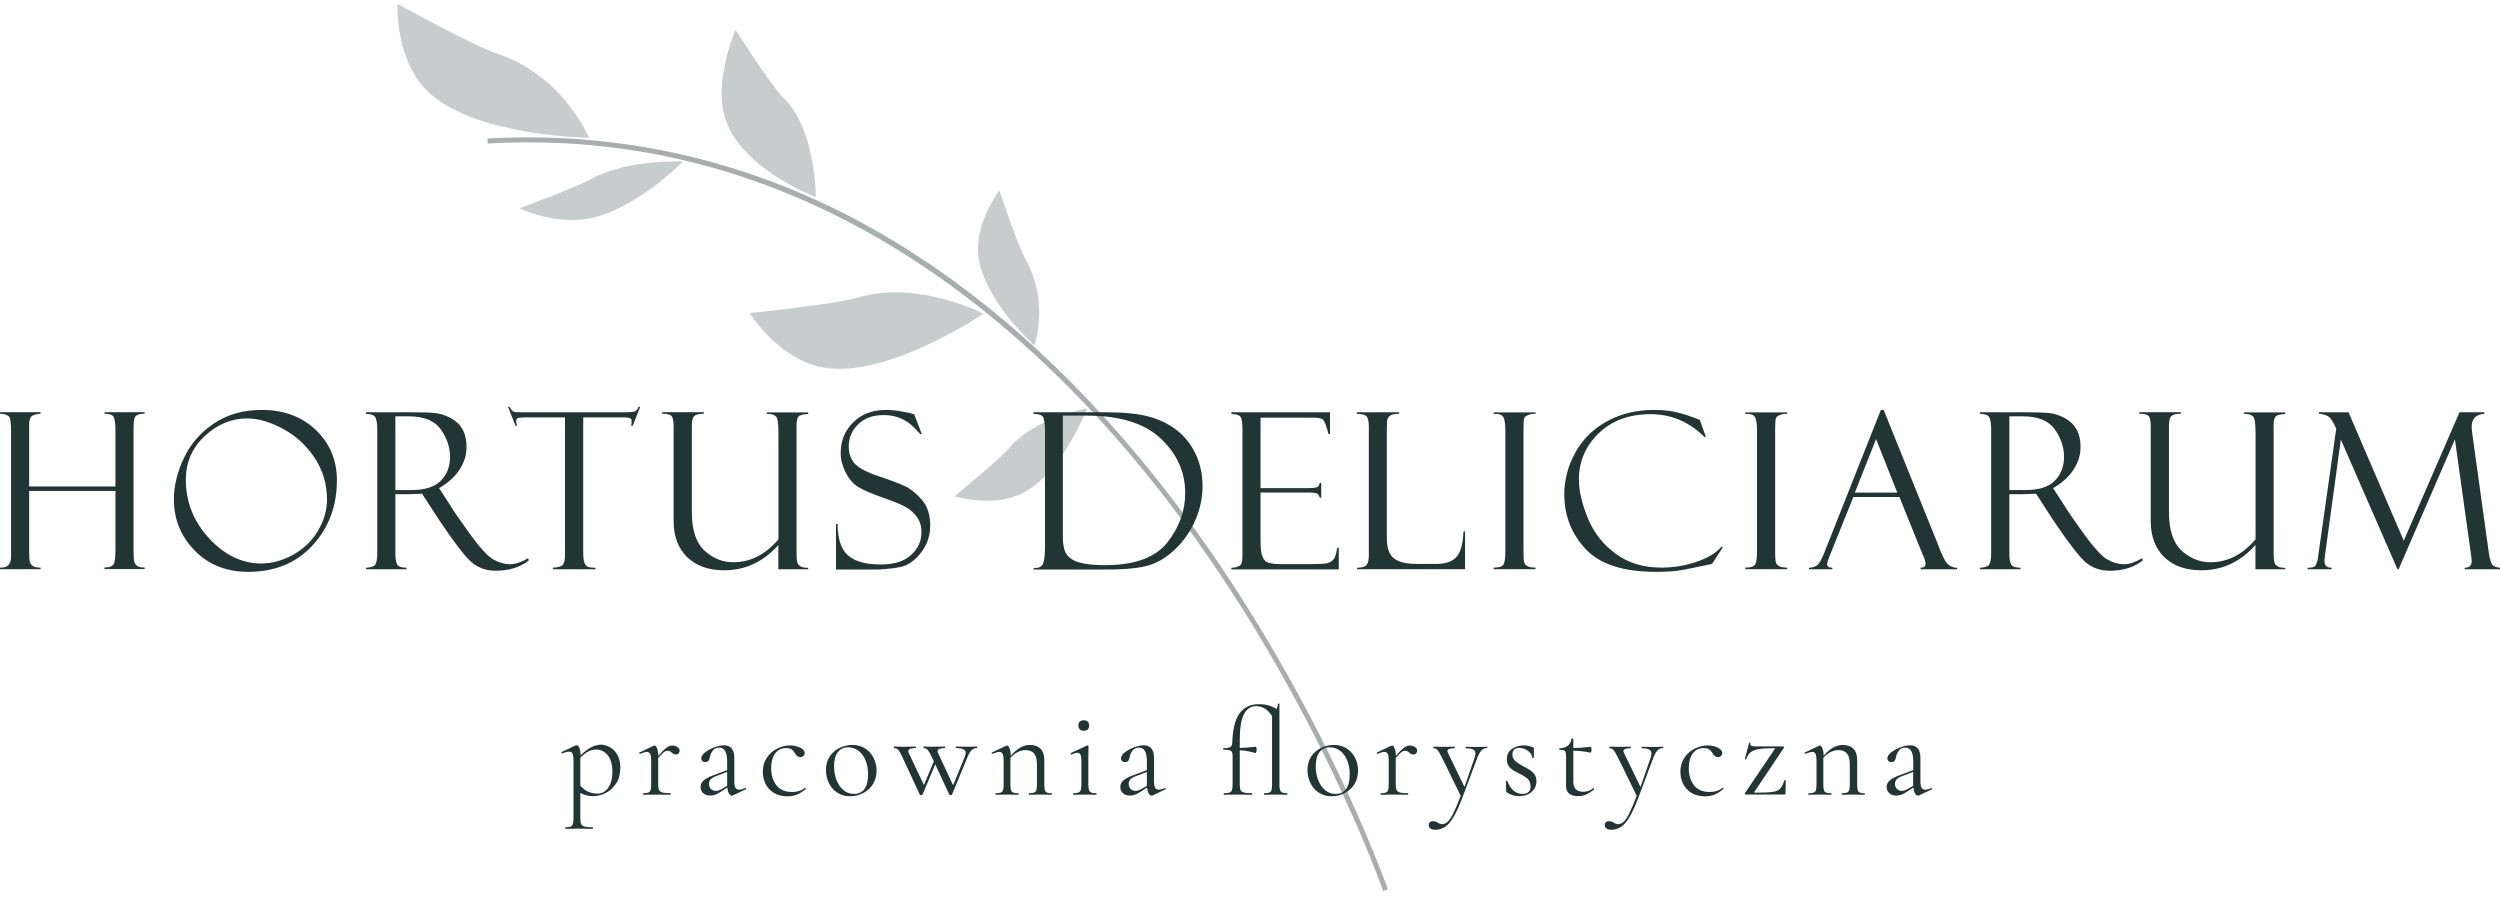 <svg width="248" height="89" viewBox="0 0 248 89" fill="none" xmlns="http://www.w3.org/2000/svg">
<g opacity="0.5">
<path opacity="0.5" d="M58.454 13.672C57.967 12.763 55.517 7.364 49.209 5.28C46.803 4.482 39.443 0.391 39.443 0.391C39.443 0.391 39.11 6.244 42.79 9.404C47.657 13.55 58.454 13.672 58.454 13.672Z" fill="#213634"/>
</g>
<g opacity="0.5">
<path opacity="0.5" d="M67.744 16.022C67.744 16.022 62.256 15.756 58.642 17.762C57.146 18.593 51.537 20.666 51.537 20.666C51.537 20.666 55.095 22.385 58.609 21.642C63.221 20.666 67.744 16.022 67.744 16.022Z" fill="#213634"/>
</g>
<g opacity="0.5">
<path opacity="0.5" d="M80.935 19.547C80.935 19.547 80.946 12.851 77.742 9.725C76.412 8.428 72.965 2.963 72.965 2.963C72.965 2.963 70.67 8.218 72.011 11.964C73.774 16.887 80.935 19.547 80.935 19.547Z" fill="#213634"/>
</g>
<g opacity="0.5">
<path opacity="0.5" d="M97.553 31.12C97.553 31.12 91.057 27.75 85.17 29.502C82.743 30.222 74.362 31.054 74.362 31.054C74.362 31.054 77.422 36.053 82.255 36.541C88.607 37.195 97.553 31.12 97.553 31.12Z" fill="#213634"/>
</g>
<g opacity="0.5">
<path opacity="0.5" d="M107.829 40.51C107.829 40.51 102.664 41.419 100.103 44.445C99.05 45.698 94.671 49.234 94.671 49.234C94.671 49.234 98.617 50.431 101.566 48.857C105.468 46.762 107.829 40.51 107.829 40.51Z" fill="#213634"/>
</g>
<g opacity="0.5">
<path opacity="0.5" d="M102.63 34.28C102.763 33.615 104.016 29.801 101.71 25.677C100.912 24.247 99.138 18.904 99.138 18.904C99.138 18.904 96.622 22.174 97.065 25.5C97.653 29.879 102.63 34.28 102.63 34.28Z" fill="#213634"/>
</g>
<path opacity="0.5" d="M137.206 88.388L137.162 88.255C137.095 88.067 130.278 68.645 116.033 49.955C102.874 32.694 80.47 12.463 48.522 14.226L48.377 14.237L48.355 13.749L48.488 13.738C62.7 12.962 76.224 16.399 88.707 23.937C98.684 29.968 108.007 38.625 116.421 49.656C130.71 68.401 137.561 87.901 137.627 88.089L137.672 88.222L137.206 88.388Z" fill="#505F5D"/>
<path d="M11.451 48.702H2.893V54.688C2.893 55.254 2.916 55.608 2.971 55.763C3.026 55.919 3.126 56.052 3.27 56.151C3.414 56.262 3.669 56.307 4.024 56.307V56.462H0V56.307C0.732 56.351 1.097 55.996 1.097 55.242V42.716C1.097 42.006 1.042 41.552 0.92 41.363C0.798 41.175 0.499 41.064 0 41.042V40.887H4.024V41.042C3.581 41.075 3.281 41.153 3.126 41.297C2.971 41.441 2.893 41.729 2.893 42.161V48.258H11.451V42.682C11.451 42.051 11.396 41.618 11.285 41.385C11.174 41.153 10.875 41.042 10.365 41.042V40.887H14.345V41.042C14.034 41.042 13.802 41.075 13.646 41.153C13.491 41.23 13.391 41.341 13.336 41.496C13.28 41.651 13.247 42.051 13.247 42.682V54.633C13.247 55.242 13.28 55.63 13.336 55.775C13.391 55.93 13.491 56.052 13.624 56.151C13.768 56.251 14.001 56.295 14.345 56.295V56.451H10.365V56.295C10.797 56.295 11.086 56.207 11.23 56.029C11.374 55.852 11.451 55.375 11.451 54.599V48.702V48.702Z" fill="#213634"/>
<path d="M25.973 40.665C28.157 40.665 29.942 41.33 31.338 42.661C32.724 43.991 33.422 45.654 33.422 47.638C33.422 50.199 32.613 52.349 31.006 54.101C29.398 55.852 27.27 56.728 24.61 56.728C22.448 56.728 20.685 56.019 19.311 54.611C17.936 53.203 17.249 51.507 17.249 49.534C17.249 48.203 17.581 46.829 18.246 45.432C18.912 44.024 19.909 42.882 21.239 41.995C22.57 41.109 24.144 40.665 25.973 40.665ZM25.907 55.897C26.982 55.897 28.035 55.608 29.077 55.032C30.119 54.456 30.939 53.669 31.538 52.66C32.137 51.651 32.436 50.62 32.436 49.556C32.436 48.048 32.037 46.673 31.228 45.443C30.418 44.212 29.376 43.248 28.09 42.55C26.804 41.851 25.618 41.508 24.521 41.508C22.98 41.508 21.572 42.084 20.319 43.248C19.067 44.412 18.435 45.853 18.435 47.583C18.435 49.789 19.2 51.729 20.741 53.403C22.27 55.054 24 55.897 25.907 55.897Z" fill="#213634"/>
<path d="M36.305 41.053V40.898H40.728C41.848 40.898 42.657 40.92 43.156 40.975C43.655 41.02 44.165 41.186 44.697 41.463C45.218 41.74 45.617 42.117 45.883 42.594C46.149 43.071 46.282 43.658 46.282 44.346C46.282 45.133 46.05 45.886 45.573 46.607C45.096 47.328 44.42 47.926 43.555 48.425L44.653 50.11C44.897 50.531 45.529 51.462 46.559 52.892C47.59 54.322 48.389 55.198 48.954 55.509C49.519 55.819 50.062 55.974 50.595 55.974C51.116 55.974 51.714 55.775 52.391 55.376L52.457 55.586C51.614 56.274 50.517 56.617 49.165 56.617C48.267 56.617 47.491 56.351 46.837 55.819C46.183 55.287 45.063 53.824 43.456 51.429C43.444 51.418 43.433 51.396 43.433 51.385L41.87 48.979L40.485 49.024H39.221V54.977C39.221 55.453 39.287 55.797 39.409 56.008C39.531 56.218 39.842 56.318 40.318 56.318V56.473H36.305V56.318C36.804 56.296 37.114 56.196 37.236 55.996C37.358 55.797 37.425 55.42 37.425 54.832V42.461C37.425 42.062 37.37 41.729 37.27 41.463C37.159 41.197 36.837 41.064 36.305 41.053ZM39.221 41.308V48.613H40.85C42.136 48.613 43.09 48.314 43.711 47.704C44.331 47.095 44.642 46.297 44.642 45.31C44.642 44.357 44.331 43.447 43.722 42.583C43.112 41.729 42.036 41.297 40.496 41.297H39.221V41.308Z" fill="#213634"/>
<path d="M63.509 40.355L62.767 42.239H62.611C62.645 42.128 62.656 41.973 62.656 41.785C62.656 41.618 62.6 41.519 62.478 41.474C62.356 41.43 62.179 41.408 61.924 41.408H57.856V54.733C57.856 55.287 57.9 55.653 57.989 55.863C58.077 56.063 58.199 56.196 58.343 56.24C58.499 56.296 58.742 56.318 59.075 56.318V56.473H54.851V56.318C55.383 56.285 55.716 56.185 55.849 56.008C55.982 55.841 56.049 55.486 56.049 54.954V41.408H52.158C51.758 41.408 51.504 41.43 51.382 41.474C51.26 41.519 51.204 41.63 51.204 41.818C51.204 41.907 51.237 42.051 51.293 42.239H51.138L50.395 40.355H50.55C50.672 40.61 50.805 40.765 50.927 40.82C51.049 40.876 51.315 40.898 51.725 40.898H62.068C62.478 40.898 62.767 40.876 62.944 40.82C63.121 40.765 63.254 40.61 63.343 40.355H63.509V40.355Z" fill="#213634"/>
<path d="M80.16 56.473H77.211V54.067C75.715 55.741 73.919 56.573 71.846 56.573C70.305 56.573 69.074 56.14 68.176 55.276C67.278 54.411 66.824 53.214 66.824 51.684V42.35C66.824 41.785 66.757 41.43 66.624 41.275C66.491 41.119 66.181 41.042 65.682 41.042V40.887H69.817V41.042C69.385 41.042 69.074 41.108 68.897 41.252C68.72 41.397 68.631 41.718 68.631 42.228V50.786C68.631 52.582 69.052 53.857 69.884 54.622C70.726 55.386 71.679 55.775 72.744 55.775C74.429 55.775 75.925 55.021 77.222 53.502V42.96C77.222 42.039 77.145 41.485 76.978 41.319C76.812 41.153 76.557 41.064 76.213 41.064H76.069V40.909H80.171V41.064C79.661 41.097 79.34 41.175 79.218 41.319C79.085 41.463 79.018 41.729 79.018 42.117V54.799C79.018 55.298 79.04 55.63 79.096 55.786C79.14 55.941 79.24 56.074 79.395 56.174C79.55 56.273 79.805 56.329 80.171 56.329V56.473H80.16Z" fill="#213634"/>
<path d="M90.691 41.097L91.433 43.049L91.3 43.071C91.3 43.06 91.101 42.86 90.713 42.45C90.325 42.04 89.87 41.729 89.371 41.508C88.861 41.286 88.296 41.175 87.664 41.175C86.6 41.175 85.757 41.474 85.126 42.095C84.494 42.716 84.194 43.437 84.194 44.301C84.194 44.878 84.338 45.365 84.638 45.798C84.926 46.23 85.547 46.618 86.467 46.995C88.063 47.538 89.161 47.937 89.748 48.214C90.336 48.492 90.901 48.946 91.456 49.589C91.999 50.232 92.276 51.063 92.276 52.083C92.276 52.505 92.231 52.915 92.132 53.292C92.032 53.68 91.877 54.045 91.655 54.4C91.433 54.755 91.178 55.076 90.868 55.376C90.558 55.675 90.247 55.886 89.937 56.041C89.626 56.196 89.116 56.307 88.44 56.385C87.764 56.462 87.309 56.495 87.088 56.495H82.931V51.972H83.086C83.097 53.469 83.452 54.522 84.139 55.11C84.826 55.708 85.902 55.996 87.365 55.996C88.695 55.996 89.693 55.686 90.38 55.054C91.067 54.422 91.411 53.669 91.411 52.793C91.411 52.261 91.289 51.795 91.056 51.418C90.812 51.041 90.48 50.709 90.048 50.42C89.615 50.132 88.806 49.789 87.609 49.378C86.423 48.957 85.58 48.591 85.092 48.281C84.605 47.971 84.206 47.494 83.884 46.862C83.562 46.23 83.396 45.587 83.396 44.933C83.396 43.725 83.806 42.716 84.638 41.896C85.469 41.075 86.556 40.665 87.897 40.665C88.418 40.665 88.983 40.721 89.593 40.843C90.203 40.965 90.535 41.042 90.613 41.075C90.635 41.097 90.657 41.097 90.691 41.097Z" fill="#213634"/>
<path d="M102.52 41.053V40.898H109.67C111.488 40.898 112.929 41.042 113.982 41.33C115.036 41.618 115.956 42.062 116.743 42.683C117.53 43.292 118.151 44.079 118.605 45.033C119.06 45.986 119.292 47.05 119.292 48.236C119.292 49.367 119.06 50.487 118.583 51.584C118.106 52.682 117.463 53.624 116.643 54.422C115.823 55.22 114.958 55.764 114.06 56.052C113.162 56.34 111.754 56.495 109.859 56.495H102.542V56.34H102.731C103.107 56.34 103.362 56.185 103.484 55.874C103.606 55.564 103.662 55.01 103.662 54.212V42.849C103.662 42.006 103.584 41.496 103.44 41.319C103.285 41.142 102.974 41.053 102.52 41.053ZM107.83 41.23H105.435V53.314C105.435 54.079 105.568 54.644 105.823 55.01C106.078 55.376 106.522 55.653 107.143 55.819C107.763 55.985 108.595 56.063 109.648 56.063C112.563 56.063 114.614 55.309 115.8 53.813C116.975 52.316 117.574 50.675 117.574 48.913C117.574 46.829 116.765 45.033 115.146 43.503C113.528 41.984 111.089 41.23 107.83 41.23Z" fill="#213634"/>
<path d="M122.153 41.075V40.898H131.941V43.048H131.786C131.575 42.25 131.398 41.785 131.254 41.641C131.11 41.496 130.755 41.43 130.19 41.43H125.046V48.425H129.813C130.289 48.425 130.589 48.381 130.711 48.292C130.833 48.203 130.899 48.07 130.91 47.904H131.065V49.378H130.91C130.877 49.179 130.788 49.035 130.666 48.968C130.533 48.902 130.289 48.857 129.946 48.857H125.046V53.669C125.046 54.389 125.112 54.921 125.245 55.243C125.379 55.564 125.589 55.764 125.888 55.841C126.188 55.919 126.62 55.963 127.219 55.963H129.968C130.844 55.963 131.398 55.93 131.642 55.874C131.886 55.819 132.096 55.697 132.263 55.52C132.429 55.342 132.562 54.954 132.651 54.345H132.806V56.484H122.153V56.329C122.507 56.307 122.784 56.24 122.973 56.118C123.161 56.008 123.25 55.697 123.25 55.22V42.627C123.25 42.062 123.206 41.652 123.106 41.419C123.006 41.197 122.685 41.075 122.153 41.075Z" fill="#213634"/>
<path d="M134.623 56.473V56.318C135.111 56.318 135.421 56.229 135.566 56.041C135.71 55.852 135.787 55.542 135.787 55.099V42.35C135.787 41.896 135.732 41.574 135.621 41.374C135.51 41.175 135.166 41.064 134.601 41.053V40.898H138.78V41.053C138.392 41.053 138.126 41.097 137.96 41.197C137.805 41.297 137.705 41.408 137.65 41.541C137.605 41.674 137.572 41.973 137.572 42.45V53.38C137.572 54.322 137.794 54.977 138.248 55.364C138.703 55.752 139.468 55.941 140.565 55.941H142.461C143.381 55.941 144.046 55.719 144.467 55.265C144.888 54.81 145.132 53.968 145.177 52.715H145.332V56.462H134.623V56.473Z" fill="#213634"/>
<path d="M152.327 40.898V41.053C152.128 41.031 151.895 41.064 151.64 41.153C151.385 41.242 151.241 41.364 151.196 41.519C151.152 41.685 151.13 42.062 151.13 42.672V54.622C151.13 55.265 151.152 55.664 151.208 55.808C151.263 55.952 151.363 56.074 151.518 56.163C151.673 56.251 151.939 56.307 152.327 56.307V56.462H148.17V56.307C148.691 56.307 149.013 56.207 149.146 56.008C149.268 55.808 149.334 55.353 149.334 54.633V42.816C149.334 42.073 149.268 41.596 149.123 41.364C148.979 41.131 148.669 41.031 148.17 41.064V40.909H152.327V40.898Z" fill="#213634"/>
<path d="M168.634 41.685L169.222 43.337H169.067C167.559 41.84 165.785 41.086 163.735 41.086C161.617 41.086 159.899 41.718 158.591 42.982C157.283 44.246 156.629 45.776 156.629 47.56C156.629 48.669 156.917 49.944 157.504 51.374C158.081 52.815 159.001 53.99 160.265 54.921C161.517 55.852 163.036 56.307 164.821 56.307C165.996 56.307 167.138 56.118 168.269 55.742C169.388 55.365 170.231 54.855 170.785 54.223L170.918 54.267L169.832 55.941C168.069 56.318 166.927 56.551 166.395 56.617C165.863 56.684 165.165 56.728 164.289 56.728C161.03 56.728 158.691 55.974 157.283 54.456C155.875 52.937 155.177 51.13 155.177 49.024C155.177 47.605 155.542 46.23 156.263 44.911C156.983 43.592 158.025 42.561 159.389 41.807C160.753 41.053 162.305 40.665 164.056 40.665C164.932 40.665 165.686 40.743 166.329 40.898C166.972 41.053 167.493 41.219 167.925 41.386L168.623 41.652C168.612 41.663 168.623 41.674 168.634 41.685Z" fill="#213634"/>
<path d="M177.291 40.898V41.053C177.092 41.031 176.859 41.064 176.604 41.153C176.349 41.242 176.205 41.364 176.161 41.519C176.116 41.685 176.094 42.062 176.094 42.672V54.622C176.094 55.265 176.116 55.664 176.172 55.808C176.227 55.952 176.327 56.074 176.482 56.163C176.637 56.251 176.903 56.307 177.291 56.307V56.462H173.134V56.307C173.655 56.307 173.977 56.207 174.11 56.008C174.232 55.808 174.298 55.353 174.298 54.633V42.816C174.298 42.073 174.232 41.596 174.088 41.364C173.944 41.131 173.633 41.031 173.134 41.064V40.909H177.291V40.898Z" fill="#213634"/>
<path d="M188.422 49.301H183.854L181.493 55.176C181.327 55.597 181.249 55.864 181.249 55.963C181.249 56.196 181.427 56.318 181.77 56.318V56.473H179.453V56.318C179.764 56.318 180.019 56.24 180.24 56.085C180.462 55.93 180.684 55.542 180.939 54.91L186.581 40.665H186.859L192.412 54.422C192.412 54.489 192.557 54.833 192.845 55.42C193.133 56.019 193.565 56.318 194.153 56.318V56.473H190.517V56.318C190.849 56.318 191.016 56.185 191.016 55.93C191.016 55.753 190.938 55.475 190.772 55.087C190.739 55.054 190.716 55.01 190.694 54.955C190.683 54.888 190.672 54.844 190.661 54.844L188.422 49.301ZM183.998 48.868H188.211L186.105 43.559L183.998 48.868Z" fill="#213634"/>
<path d="M196.414 41.053V40.898H200.837C201.957 40.898 202.766 40.92 203.265 40.975C203.764 41.02 204.274 41.186 204.806 41.463C205.327 41.74 205.726 42.117 205.992 42.594C206.258 43.071 206.391 43.658 206.391 44.346C206.391 45.133 206.159 45.886 205.682 46.607C205.205 47.328 204.529 47.926 203.664 48.425L204.762 50.11C205.006 50.531 205.637 51.462 206.668 52.892C207.699 54.322 208.498 55.198 209.063 55.509C209.628 55.819 210.171 55.974 210.704 55.974C211.225 55.974 211.823 55.775 212.499 55.376L212.566 55.586C211.723 56.274 210.626 56.617 209.274 56.617C208.376 56.617 207.6 56.351 206.946 55.819C206.292 55.287 205.172 53.824 203.564 51.429C203.553 51.418 203.542 51.396 203.542 51.385L201.979 48.979L200.594 49.024H199.33V54.977C199.33 55.453 199.396 55.797 199.518 56.008C199.64 56.218 199.951 56.318 200.427 56.318V56.473H196.403V56.318C196.902 56.296 197.212 56.196 197.334 55.996C197.456 55.797 197.523 55.42 197.523 54.832V42.461C197.523 42.062 197.467 41.729 197.368 41.463C197.268 41.197 196.946 41.064 196.414 41.053ZM199.33 41.308V48.613H200.959C202.245 48.613 203.199 48.314 203.819 47.704C204.44 47.095 204.751 46.297 204.751 45.31C204.751 44.357 204.44 43.447 203.831 42.583C203.221 41.729 202.146 41.297 200.605 41.297H199.33V41.308Z" fill="#213634"/>
<path d="M226.689 56.473H223.74V54.067C222.244 55.741 220.448 56.573 218.375 56.573C216.834 56.573 215.603 56.14 214.705 55.276C213.808 54.411 213.353 53.214 213.353 51.684V42.35C213.353 41.785 213.286 41.43 213.153 41.275C213.02 41.119 212.71 41.042 212.211 41.042V40.887H216.346V41.042C215.914 41.042 215.603 41.108 215.426 41.252C215.249 41.397 215.16 41.718 215.16 42.228V50.786C215.16 52.582 215.581 53.857 216.413 54.622C217.255 55.386 218.208 55.775 219.273 55.775C220.958 55.775 222.454 55.021 223.751 53.502V42.96C223.751 42.039 223.674 41.485 223.507 41.319C223.341 41.153 223.086 41.064 222.742 41.064H222.598V40.909H226.7V41.064C226.19 41.097 225.869 41.175 225.747 41.319C225.614 41.463 225.547 41.729 225.547 42.117V54.799C225.547 55.298 225.569 55.63 225.625 55.786C225.669 55.941 225.769 56.074 225.924 56.174C226.079 56.273 226.334 56.329 226.7 56.329V56.473H226.689Z" fill="#213634"/>
<path d="M243.983 40.898H246.444V41.053C245.612 41.097 245.191 41.53 245.191 42.35C245.191 42.527 245.213 42.771 245.258 43.082L246.898 54.888C246.998 55.475 247.109 55.852 247.231 56.019C247.353 56.185 247.608 56.285 247.996 56.318V56.473H244.493V56.318C244.958 56.329 245.191 56.107 245.191 55.642C245.191 55.542 245.169 55.331 245.124 55.021L243.528 43.581L237.941 56.473H237.83L232.21 43.603L230.636 55.11C230.602 55.287 230.591 55.486 230.591 55.708C230.591 56.118 230.824 56.318 231.301 56.318V56.473H228.917V56.318C229.272 56.318 229.505 56.274 229.616 56.185C229.716 56.096 229.793 55.952 229.849 55.764C229.904 55.575 229.948 55.353 229.971 55.11L231.755 42.527C231.467 41.829 231.179 41.408 230.88 41.264C230.591 41.12 230.314 41.053 230.037 41.053V40.898H232.975L238.451 53.635L243.983 40.898Z" fill="#213634"/>
<path d="M60.583 74.165C60.871 74.343 61.104 74.609 61.281 74.952C61.459 75.296 61.536 75.706 61.536 76.161C61.536 76.781 61.392 77.303 61.115 77.724C60.838 78.145 60.494 78.466 60.084 78.666C59.674 78.866 59.275 78.977 58.876 78.977C58.621 78.977 58.388 78.954 58.188 78.899C57.989 78.855 57.778 78.766 57.568 78.655V81.216C57.568 81.46 57.601 81.648 57.656 81.759C57.712 81.87 57.834 81.959 58.011 82.003C58.188 82.047 58.443 82.069 58.798 82.069C58.809 82.069 58.82 82.091 58.82 82.147C58.82 82.191 58.809 82.225 58.798 82.225C58.521 82.225 58.299 82.225 58.133 82.213L57.235 82.202L56.559 82.213C56.448 82.225 56.293 82.225 56.104 82.225C56.082 82.225 56.071 82.202 56.071 82.147C56.071 82.103 56.082 82.069 56.104 82.069C56.326 82.069 56.492 82.047 56.603 82.003C56.714 81.959 56.78 81.881 56.825 81.759C56.869 81.637 56.891 81.46 56.891 81.216V75.396C56.891 75.097 56.858 74.886 56.791 74.753C56.725 74.62 56.614 74.564 56.448 74.564C56.27 74.564 56.049 74.62 55.794 74.742L55.772 74.753C55.738 74.753 55.716 74.731 55.705 74.686C55.694 74.642 55.694 74.62 55.727 74.598L57.102 73.944C57.113 73.933 57.146 73.933 57.191 73.933C57.301 73.933 57.401 74.021 57.479 74.188C57.556 74.354 57.59 74.609 57.601 74.93C58.299 74.221 58.998 73.866 59.685 73.866C59.984 73.899 60.295 73.988 60.583 74.165ZM60.328 78.156C60.605 77.768 60.749 77.236 60.749 76.549C60.749 75.85 60.594 75.318 60.294 74.93C59.984 74.542 59.596 74.354 59.131 74.354C58.842 74.354 58.576 74.42 58.321 74.564C58.077 74.709 57.822 74.908 57.568 75.163V77.945C57.8 78.201 58.044 78.4 58.31 78.522C58.576 78.644 58.887 78.722 59.252 78.722C59.685 78.733 60.051 78.544 60.328 78.156Z" fill="#213634"/>
<path d="M67.179 74.099C67.345 74.199 67.422 74.321 67.422 74.454C67.422 74.565 67.389 74.653 67.323 74.731C67.256 74.809 67.145 74.842 67.023 74.842C66.946 74.842 66.879 74.831 66.835 74.797C66.78 74.764 66.713 74.731 66.647 74.665C66.569 74.598 66.502 74.554 66.436 74.52C66.369 74.487 66.292 74.476 66.203 74.476C66.092 74.476 65.981 74.52 65.859 74.609C65.737 74.698 65.549 74.897 65.294 75.186V77.835C65.294 78.079 65.327 78.267 65.383 78.378C65.449 78.489 65.56 78.578 65.726 78.622C65.893 78.666 66.148 78.689 66.491 78.689C66.525 78.689 66.536 78.711 66.536 78.766C66.536 78.811 66.513 78.844 66.491 78.844C66.225 78.844 66.015 78.844 65.859 78.833L64.939 78.822L64.263 78.833C64.152 78.844 64.008 78.844 63.82 78.844C63.798 78.844 63.786 78.822 63.786 78.766C63.786 78.722 63.798 78.689 63.82 78.689C64.041 78.689 64.208 78.666 64.319 78.622C64.429 78.578 64.496 78.5 64.54 78.378C64.573 78.267 64.596 78.079 64.596 77.835V75.385C64.596 75.108 64.562 74.908 64.496 74.775C64.429 74.653 64.319 74.587 64.163 74.587C64.03 74.587 63.809 74.653 63.498 74.775H63.476C63.443 74.775 63.421 74.753 63.41 74.72C63.398 74.687 63.41 74.653 63.443 74.642L64.873 73.966L64.95 73.955C65.028 73.955 65.106 74.055 65.183 74.243C65.261 74.432 65.305 74.676 65.305 74.975V74.986C65.638 74.587 65.915 74.321 66.114 74.177C66.314 74.033 66.502 73.955 66.68 73.955C66.857 73.955 67.023 73.999 67.179 74.099Z" fill="#213634"/>
<path d="M73.941 78.168C73.975 78.168 73.997 78.19 74.008 78.223C74.019 78.256 74.008 78.289 73.975 78.3L72.7 78.91C72.666 78.921 72.633 78.932 72.6 78.932C72.489 78.932 72.4 78.855 72.312 78.711C72.223 78.567 72.179 78.367 72.145 78.123L71.502 78.544C71.292 78.677 71.115 78.777 70.959 78.833C70.804 78.888 70.638 78.921 70.46 78.921C70.15 78.921 69.917 78.844 69.751 78.677C69.585 78.522 69.496 78.312 69.496 78.068C69.496 77.824 69.596 77.602 69.795 77.425C69.995 77.247 70.316 77.07 70.771 76.904L72.134 76.394V75.551C72.134 74.631 71.879 74.166 71.358 74.166C71.081 74.166 70.871 74.254 70.715 74.443C70.571 74.631 70.472 74.842 70.427 75.086C70.405 75.23 70.361 75.352 70.294 75.451C70.228 75.551 70.117 75.596 69.962 75.596C69.829 75.596 69.729 75.562 69.662 75.485C69.596 75.407 69.562 75.319 69.562 75.23C69.562 75.03 69.695 74.831 69.951 74.631C70.206 74.432 70.516 74.265 70.871 74.132C71.225 73.999 71.547 73.933 71.824 73.933C72.156 73.933 72.423 74.044 72.589 74.254C72.755 74.465 72.844 74.775 72.844 75.186V77.502C72.844 77.791 72.877 78.001 72.955 78.134C73.032 78.267 73.154 78.334 73.32 78.334C73.476 78.334 73.675 78.278 73.93 78.179H73.941V78.168ZM72.134 77.957V77.89V76.571L70.981 77.015C70.749 77.103 70.582 77.214 70.483 77.325C70.383 77.447 70.327 77.591 70.327 77.757C70.327 77.957 70.394 78.123 70.516 78.256C70.649 78.389 70.815 78.456 71.015 78.456C71.181 78.456 71.38 78.389 71.613 78.256L72.134 77.957Z" fill="#213634"/>
<path d="M76.734 78.633C76.368 78.4 76.102 78.09 75.925 77.724C75.748 77.358 75.67 76.959 75.67 76.549C75.67 76.017 75.803 75.562 76.069 75.163C76.335 74.764 76.679 74.465 77.089 74.265C77.51 74.055 77.931 73.944 78.375 73.944C78.741 73.944 79.073 74.021 79.373 74.165C79.672 74.309 79.827 74.487 79.827 74.709C79.827 74.819 79.783 74.908 79.705 74.986C79.627 75.063 79.517 75.108 79.395 75.108C79.173 75.108 78.984 74.975 78.852 74.697C78.741 74.531 78.63 74.409 78.508 74.332C78.386 74.254 78.209 74.21 77.976 74.21C77.51 74.21 77.155 74.387 76.889 74.753C76.634 75.108 76.501 75.595 76.501 76.194C76.501 76.892 76.679 77.458 77.022 77.901C77.366 78.345 77.887 78.566 78.585 78.566C79.084 78.566 79.505 78.433 79.849 78.156H79.86C79.882 78.156 79.905 78.167 79.927 78.189C79.949 78.212 79.949 78.234 79.938 78.256C79.65 78.511 79.361 78.699 79.062 78.821C78.774 78.943 78.452 78.999 78.098 78.999C77.555 78.987 77.1 78.866 76.734 78.633Z" fill="#213634"/>
<path d="M83.076 78.644C82.71 78.411 82.421 78.09 82.233 77.69C82.034 77.291 81.934 76.859 81.934 76.382C81.934 75.85 82.067 75.396 82.322 75.019C82.577 74.642 82.92 74.365 83.319 74.176C83.73 73.988 84.14 73.899 84.561 73.899C85.049 73.899 85.47 74.021 85.836 74.254C86.202 74.498 86.479 74.808 86.667 75.196C86.856 75.584 86.956 76.005 86.956 76.438C86.956 76.948 86.834 77.402 86.601 77.779C86.357 78.167 86.046 78.455 85.636 78.666C85.237 78.877 84.805 78.987 84.328 78.987C83.863 78.999 83.441 78.877 83.076 78.644ZM85.747 78.278C85.991 77.957 86.113 77.458 86.113 76.793C86.113 76.283 86.024 75.817 85.858 75.418C85.692 75.008 85.459 74.697 85.16 74.476C84.86 74.254 84.528 74.132 84.14 74.132C83.696 74.132 83.353 74.287 83.109 74.62C82.865 74.941 82.743 75.407 82.743 76.005C82.743 76.504 82.821 76.97 82.987 77.391C83.153 77.812 83.386 78.145 83.685 78.389C83.985 78.633 84.317 78.755 84.683 78.755C85.148 78.766 85.503 78.6 85.747 78.278Z" fill="#213634"/>
<path d="M96.933 74.132C96.933 74.177 96.922 74.21 96.899 74.21C96.7 74.21 96.534 74.276 96.389 74.409C96.245 74.542 96.101 74.775 95.968 75.119L94.438 78.832C94.427 78.866 94.383 78.877 94.305 78.877C94.228 78.877 94.172 78.855 94.172 78.832L92.776 75.828L91.512 78.832C91.501 78.866 91.456 78.877 91.379 78.877C91.301 78.877 91.246 78.855 91.246 78.832L89.516 75.097C89.35 74.742 89.217 74.509 89.106 74.387C88.995 74.276 88.851 74.21 88.696 74.21C88.674 74.21 88.663 74.188 88.663 74.132C88.663 74.088 88.674 74.055 88.696 74.055C88.862 74.055 88.984 74.055 89.084 74.066L89.55 74.077L90.292 74.066C90.414 74.055 90.592 74.055 90.825 74.055C90.847 74.055 90.858 74.077 90.858 74.132C90.858 74.177 90.847 74.21 90.825 74.21C90.592 74.21 90.414 74.232 90.292 74.276C90.171 74.321 90.104 74.398 90.104 74.509C90.104 74.565 90.126 74.631 90.148 74.698L91.656 77.879L92.632 75.529L92.432 75.097C92.266 74.742 92.133 74.509 92.022 74.387C91.911 74.276 91.778 74.21 91.623 74.21C91.612 74.21 91.6 74.188 91.6 74.132C91.6 74.088 91.612 74.055 91.623 74.055C91.789 74.055 91.911 74.055 91.989 74.066L92.443 74.077L93.252 74.066C93.363 74.055 93.529 74.055 93.718 74.055C93.74 74.055 93.751 74.077 93.751 74.132C93.751 74.177 93.74 74.21 93.718 74.21C93.252 74.21 93.008 74.31 93.008 74.509C93.008 74.565 93.019 74.631 93.053 74.698L94.549 77.901L95.713 75.052C95.769 74.93 95.802 74.808 95.802 74.698C95.802 74.531 95.724 74.409 95.569 74.332C95.414 74.254 95.159 74.21 94.826 74.21C94.804 74.21 94.804 74.188 94.804 74.132C94.804 74.088 94.815 74.055 94.826 74.055C95.048 74.055 95.214 74.055 95.336 74.066L96.079 74.077L96.522 74.066C96.6 74.055 96.733 74.055 96.91 74.055C96.91 74.055 96.933 74.077 96.933 74.132Z" fill="#213634"/>
<path d="M104.349 78.766C104.349 78.81 104.338 78.843 104.316 78.843C104.127 78.843 103.983 78.843 103.872 78.832L103.207 78.821L102.531 78.832C102.42 78.843 102.276 78.843 102.087 78.843C102.065 78.843 102.054 78.821 102.054 78.766C102.054 78.721 102.065 78.688 102.087 78.688C102.309 78.688 102.475 78.666 102.586 78.622C102.697 78.577 102.764 78.5 102.808 78.378C102.841 78.267 102.863 78.078 102.863 77.835V75.828C102.863 75.34 102.775 74.986 102.586 74.753C102.398 74.52 102.11 74.409 101.722 74.409C101.467 74.409 101.212 74.476 100.946 74.609C100.691 74.742 100.447 74.93 100.236 75.174V77.835C100.236 78.078 100.258 78.267 100.291 78.378C100.325 78.489 100.402 78.577 100.513 78.622C100.624 78.666 100.79 78.688 101.012 78.688C101.034 78.688 101.045 78.71 101.045 78.766C101.045 78.81 101.034 78.843 101.012 78.843C100.824 78.843 100.668 78.843 100.569 78.832L99.903 78.821L99.227 78.832C99.116 78.843 98.972 78.843 98.784 78.843C98.762 78.843 98.751 78.821 98.751 78.766C98.751 78.721 98.762 78.688 98.784 78.688C99.005 78.688 99.172 78.666 99.283 78.622C99.394 78.577 99.46 78.5 99.504 78.378C99.538 78.267 99.56 78.078 99.56 77.835V75.385C99.56 75.108 99.527 74.908 99.46 74.775C99.394 74.653 99.283 74.587 99.127 74.587C98.995 74.587 98.773 74.653 98.462 74.775H98.44C98.407 74.775 98.385 74.753 98.374 74.719C98.363 74.686 98.374 74.653 98.407 74.642L99.837 73.966L99.915 73.955C99.992 73.955 100.07 74.054 100.147 74.243C100.225 74.431 100.269 74.675 100.269 74.975C100.58 74.609 100.89 74.343 101.2 74.165C101.511 73.988 101.832 73.899 102.165 73.899C102.631 73.899 102.985 74.032 103.229 74.287C103.473 74.542 103.595 74.919 103.595 75.418V77.846C103.595 78.09 103.617 78.278 103.65 78.389C103.684 78.5 103.761 78.588 103.872 78.633C103.983 78.677 104.149 78.699 104.371 78.699C104.338 78.688 104.349 78.71 104.349 78.766Z" fill="#213634"/>
<path d="M106.455 78.766C106.455 78.722 106.466 78.688 106.477 78.688C106.699 78.688 106.865 78.666 106.976 78.622C107.087 78.578 107.165 78.489 107.209 78.378C107.253 78.256 107.276 78.079 107.276 77.835V75.518C107.276 75.219 107.242 75.008 107.187 74.875C107.132 74.742 107.021 74.675 106.865 74.675C106.721 74.675 106.533 74.731 106.311 74.853H106.3C106.267 74.853 106.245 74.831 106.223 74.786C106.2 74.742 106.211 74.72 106.234 74.698L107.841 73.955L107.885 73.944C107.908 73.944 107.919 73.955 107.952 73.977C107.974 73.999 107.985 74.021 107.985 74.043C107.985 74.099 107.985 74.265 107.974 74.542C107.963 74.82 107.963 75.141 107.963 75.507V77.835C107.963 78.079 107.985 78.267 108.029 78.378C108.074 78.489 108.14 78.578 108.251 78.622C108.362 78.666 108.528 78.688 108.75 78.688C108.772 78.688 108.783 78.71 108.783 78.766C108.783 78.81 108.772 78.844 108.75 78.844C108.562 78.844 108.406 78.844 108.296 78.832L107.63 78.821L106.965 78.832C106.854 78.844 106.688 78.844 106.5 78.844C106.466 78.832 106.455 78.81 106.455 78.766ZM107.12 72.359C107.021 72.27 106.976 72.137 106.976 71.971C106.976 71.804 107.021 71.682 107.12 71.582C107.209 71.494 107.353 71.45 107.52 71.45C107.686 71.45 107.808 71.494 107.908 71.582C108.007 71.671 108.041 71.804 108.041 71.971C108.041 72.137 107.996 72.259 107.908 72.359C107.819 72.458 107.686 72.492 107.52 72.492C107.342 72.503 107.209 72.447 107.12 72.359Z" fill="#213634"/>
<path d="M115.578 78.168C115.612 78.168 115.634 78.19 115.645 78.223C115.656 78.256 115.645 78.289 115.612 78.3L114.337 78.91C114.303 78.921 114.27 78.932 114.237 78.932C114.126 78.932 114.037 78.855 113.949 78.711C113.86 78.567 113.816 78.367 113.782 78.123L113.139 78.544C112.929 78.677 112.751 78.777 112.596 78.833C112.441 78.888 112.275 78.921 112.097 78.921C111.787 78.921 111.554 78.844 111.388 78.677C111.222 78.522 111.133 78.312 111.133 78.068C111.133 77.824 111.233 77.602 111.432 77.425C111.632 77.247 111.953 77.07 112.408 76.904L113.771 76.394V75.551C113.771 74.631 113.516 74.166 112.995 74.166C112.718 74.166 112.508 74.254 112.352 74.443C112.208 74.631 112.108 74.842 112.064 75.086C112.042 75.23 111.998 75.352 111.931 75.451C111.865 75.551 111.754 75.596 111.599 75.596C111.466 75.596 111.366 75.562 111.299 75.485C111.233 75.407 111.199 75.319 111.199 75.23C111.199 75.03 111.332 74.831 111.587 74.631C111.842 74.432 112.153 74.265 112.508 74.132C112.862 73.999 113.184 73.933 113.461 73.933C113.793 73.933 114.06 74.044 114.226 74.254C114.392 74.465 114.481 74.775 114.481 75.186V77.502C114.481 77.791 114.514 78.001 114.592 78.134C114.669 78.267 114.791 78.334 114.957 78.334C115.113 78.334 115.312 78.278 115.567 78.179H115.578V78.168ZM113.771 77.957V77.89V76.571L112.618 77.015C112.386 77.103 112.219 77.214 112.12 77.325C112.02 77.447 111.964 77.591 111.964 77.757C111.964 77.957 112.031 78.123 112.153 78.256C112.286 78.389 112.452 78.456 112.652 78.456C112.818 78.456 113.017 78.389 113.25 78.256L113.771 77.957Z" fill="#213634"/>
<path d="M127.706 78.766C127.706 78.81 127.695 78.844 127.673 78.844C127.485 78.844 127.329 78.844 127.218 78.832L126.542 78.822L125.866 78.832C125.755 78.844 125.6 78.844 125.412 78.844C125.389 78.844 125.378 78.822 125.378 78.766C125.378 78.722 125.389 78.688 125.412 78.688C125.633 78.688 125.8 78.666 125.91 78.622C126.021 78.578 126.088 78.5 126.132 78.378C126.165 78.267 126.188 78.079 126.188 77.835V74.437V71.039C125.966 70.696 125.722 70.441 125.467 70.286C125.212 70.13 124.924 70.053 124.602 70.053C124.081 70.053 123.682 70.319 123.405 70.84C123.128 71.361 122.984 72.225 122.984 73.412V74.199C123.35 74.188 123.871 74.154 124.569 74.077C124.591 74.077 124.613 74.11 124.636 74.177C124.658 74.243 124.658 74.31 124.658 74.387C124.658 74.465 124.647 74.531 124.613 74.609C124.58 74.686 124.558 74.709 124.536 74.698C124.004 74.542 123.483 74.454 122.984 74.421V77.835C122.984 78.09 123.017 78.278 123.072 78.389C123.128 78.5 123.239 78.578 123.405 78.622C123.571 78.666 123.837 78.688 124.192 78.688C124.214 78.688 124.225 78.711 124.225 78.766C124.225 78.81 124.214 78.844 124.192 78.844L123.405 78.832C123.228 78.822 122.973 78.822 122.618 78.822L121.92 78.832C121.809 78.844 121.642 78.844 121.421 78.844C121.399 78.844 121.387 78.822 121.387 78.766C121.387 78.722 121.399 78.688 121.421 78.688C121.665 78.688 121.853 78.666 121.964 78.622C122.075 78.578 122.163 78.5 122.208 78.378C122.252 78.267 122.274 78.079 122.274 77.835V75.052C122.274 74.842 122.252 74.686 122.208 74.598C122.163 74.509 122.086 74.454 121.964 74.421C121.842 74.387 121.642 74.376 121.365 74.376C121.343 74.376 121.332 74.354 121.332 74.299C121.332 74.243 121.343 74.221 121.365 74.221C121.709 74.221 121.931 74.177 122.053 74.099C122.175 74.021 122.241 73.877 122.241 73.656C122.285 72.314 122.529 71.35 122.973 70.751C123.416 70.153 124.059 69.853 124.902 69.853C125.256 69.853 125.578 69.898 125.877 69.986C126.165 70.075 126.42 70.186 126.62 70.341C126.72 70.197 126.764 70.019 126.764 69.831C126.764 69.809 126.786 69.798 126.842 69.798C126.886 69.798 126.919 69.809 126.919 69.831V77.835C126.919 78.079 126.941 78.267 126.986 78.378C127.03 78.489 127.097 78.578 127.207 78.622C127.318 78.666 127.485 78.688 127.706 78.688C127.695 78.688 127.706 78.711 127.706 78.766Z" fill="#213634"/>
<path d="M130.843 78.644C130.477 78.411 130.189 78.09 130.001 77.69C129.801 77.291 129.701 76.859 129.701 76.382C129.701 75.85 129.834 75.396 130.089 75.019C130.344 74.642 130.688 74.365 131.087 74.176C131.497 73.988 131.907 73.899 132.329 73.899C132.816 73.899 133.238 74.021 133.603 74.254C133.969 74.498 134.246 74.808 134.435 75.196C134.623 75.584 134.723 76.005 134.723 76.438C134.723 76.948 134.601 77.402 134.368 77.779C134.124 78.167 133.814 78.455 133.404 78.666C133.005 78.877 132.572 78.987 132.096 78.987C131.63 78.999 131.209 78.877 130.843 78.644ZM133.526 78.278C133.77 77.957 133.892 77.458 133.892 76.793C133.892 76.283 133.803 75.817 133.637 75.418C133.47 75.008 133.238 74.697 132.938 74.476C132.639 74.254 132.306 74.132 131.918 74.132C131.475 74.132 131.131 74.287 130.887 74.62C130.644 74.941 130.522 75.407 130.522 76.005C130.522 76.504 130.599 76.97 130.766 77.391C130.932 77.812 131.165 78.145 131.464 78.389C131.763 78.633 132.096 78.755 132.462 78.755C132.927 78.766 133.282 78.6 133.526 78.278Z" fill="#213634"/>
<path d="M140.344 74.099C140.51 74.199 140.587 74.321 140.587 74.454C140.587 74.565 140.554 74.653 140.488 74.731C140.421 74.809 140.31 74.842 140.188 74.842C140.111 74.842 140.044 74.831 140 74.797C139.944 74.764 139.878 74.731 139.811 74.665C139.734 74.598 139.667 74.554 139.601 74.52C139.534 74.487 139.457 74.476 139.368 74.476C139.257 74.476 139.146 74.52 139.024 74.609C138.902 74.698 138.714 74.897 138.459 75.186V77.835C138.459 78.079 138.492 78.267 138.548 78.378C138.614 78.489 138.725 78.578 138.891 78.622C139.058 78.666 139.313 78.689 139.656 78.689C139.69 78.689 139.701 78.711 139.701 78.766C139.701 78.811 139.678 78.844 139.656 78.844C139.39 78.844 139.18 78.844 139.024 78.833L138.104 78.822L137.428 78.833C137.317 78.844 137.173 78.844 136.985 78.844C136.962 78.844 136.951 78.822 136.951 78.766C136.951 78.722 136.962 78.689 136.985 78.689C137.206 78.689 137.373 78.666 137.483 78.622C137.594 78.578 137.661 78.5 137.705 78.378C137.738 78.267 137.761 78.079 137.761 77.835V75.385C137.761 75.108 137.727 74.908 137.661 74.775C137.594 74.653 137.483 74.587 137.328 74.587C137.195 74.587 136.974 74.653 136.663 74.775H136.641C136.608 74.775 136.586 74.753 136.574 74.72C136.563 74.687 136.574 74.653 136.608 74.642L138.038 73.966L138.115 73.955C138.193 73.955 138.271 74.055 138.348 74.243C138.426 74.432 138.47 74.676 138.47 74.975V74.986C138.803 74.587 139.08 74.321 139.279 74.177C139.479 74.033 139.667 73.955 139.845 73.955C140.022 73.955 140.177 73.999 140.344 74.099Z" fill="#213634"/>
<path d="M147.539 74.132C147.539 74.176 147.528 74.21 147.505 74.21C147.295 74.21 147.117 74.287 146.973 74.431C146.829 74.576 146.685 74.819 146.552 75.163L145.044 79.187C144.734 79.985 144.457 80.617 144.18 81.061C143.914 81.515 143.636 81.837 143.348 82.025C143.06 82.213 142.739 82.313 142.362 82.313C142.184 82.313 142.029 82.269 141.907 82.191C141.785 82.103 141.73 81.992 141.73 81.837C141.73 81.726 141.763 81.626 141.841 81.559C141.918 81.493 142.007 81.46 142.118 81.46C142.229 81.46 142.317 81.471 142.395 81.493C142.472 81.515 142.55 81.559 142.628 81.615C142.639 81.626 142.694 81.648 142.772 81.692C142.849 81.737 142.949 81.759 143.06 81.759C143.26 81.759 143.448 81.67 143.625 81.504C143.803 81.338 143.991 81.038 144.191 80.628C144.39 80.218 144.634 79.653 144.9 78.943L143.016 75.097C142.827 74.731 142.683 74.498 142.583 74.387C142.484 74.276 142.351 74.221 142.195 74.221C142.184 74.221 142.173 74.199 142.173 74.143C142.173 74.099 142.184 74.066 142.195 74.066L142.617 74.077C142.716 74.088 142.849 74.088 143.027 74.088L143.814 74.077C143.925 74.066 144.091 74.066 144.302 74.066C144.313 74.066 144.324 74.088 144.324 74.143C144.324 74.188 144.313 74.221 144.302 74.221C143.825 74.221 143.581 74.32 143.581 74.509C143.581 74.553 143.603 74.62 143.648 74.709L145.277 78.067L146.264 75.219C146.33 75.019 146.364 74.864 146.364 74.753C146.364 74.564 146.286 74.431 146.142 74.354C145.998 74.276 145.754 74.232 145.41 74.232C145.399 74.232 145.388 74.21 145.388 74.154C145.388 74.11 145.399 74.077 145.41 74.077C145.632 74.077 145.798 74.077 145.92 74.088L146.663 74.099L147.106 74.088C147.184 74.077 147.317 74.077 147.494 74.077C147.527 74.055 147.539 74.077 147.539 74.132Z" fill="#213634"/>
<path d="M150.32 75.496C150.509 75.662 150.786 75.839 151.152 76.039C151.44 76.183 151.662 76.316 151.828 76.427C151.983 76.538 152.127 76.671 152.238 76.848C152.349 77.025 152.415 77.236 152.415 77.48C152.415 77.901 152.26 78.256 151.95 78.544C151.639 78.832 151.207 78.977 150.675 78.977C150.243 78.977 149.844 78.855 149.489 78.611C149.444 78.577 149.411 78.533 149.411 78.466L149.389 77.502C149.389 77.48 149.411 77.458 149.456 77.458C149.5 77.458 149.522 77.469 149.533 77.491C149.688 77.901 149.899 78.212 150.143 78.433C150.398 78.644 150.686 78.755 151.019 78.755C151.296 78.755 151.495 78.688 151.639 78.555C151.784 78.422 151.839 78.234 151.828 77.979C151.817 77.668 151.728 77.424 151.54 77.258C151.351 77.092 151.074 76.915 150.708 76.737C150.431 76.604 150.22 76.482 150.054 76.382C149.899 76.272 149.755 76.138 149.644 75.961C149.533 75.784 149.478 75.573 149.478 75.318C149.478 74.875 149.644 74.531 149.977 74.298C150.309 74.066 150.708 73.944 151.163 73.944C151.495 73.944 151.795 74.01 152.061 74.132C152.105 74.154 152.138 74.165 152.149 74.188C152.16 74.21 152.172 74.232 152.172 74.265C152.172 74.431 152.172 74.553 152.16 74.653L152.149 75.174C152.149 75.185 152.127 75.196 152.072 75.196C152.027 75.196 151.994 75.185 151.994 75.174C151.994 74.997 151.928 74.841 151.795 74.686C151.662 74.531 151.495 74.409 151.296 74.32C151.096 74.232 150.897 74.188 150.697 74.188C150.487 74.188 150.331 74.243 150.209 74.354C150.087 74.465 150.032 74.631 150.032 74.853C150.032 75.097 150.132 75.329 150.32 75.496Z" fill="#213634"/>
<path d="M158.059 78.19C158.092 78.19 158.114 78.212 158.136 78.245C158.158 78.278 158.147 78.312 158.125 78.323C157.815 78.567 157.549 78.733 157.305 78.833C157.061 78.932 156.806 78.977 156.54 78.977C156.196 78.977 155.908 78.899 155.686 78.744C155.465 78.589 155.354 78.323 155.354 77.968V75.064C155.354 74.853 155.343 74.698 155.309 74.609C155.276 74.52 155.221 74.454 155.143 74.432C155.066 74.398 154.921 74.387 154.722 74.387C154.689 74.387 154.677 74.365 154.677 74.31C154.677 74.254 154.689 74.232 154.722 74.232C155.054 74.221 155.32 74.132 155.531 73.966C155.742 73.8 155.853 73.567 155.886 73.29C155.886 73.268 155.919 73.257 155.986 73.257C156.041 73.257 156.074 73.268 156.074 73.29V74.21C156.484 74.199 157.061 74.166 157.793 74.088C157.804 74.088 157.826 74.121 157.848 74.177C157.87 74.243 157.881 74.31 157.881 74.376C157.881 74.443 157.87 74.509 157.837 74.576C157.804 74.642 157.781 74.675 157.748 74.665C157.294 74.554 156.739 74.487 156.074 74.465V77.547C156.074 77.89 156.163 78.134 156.329 78.3C156.496 78.467 156.739 78.544 157.05 78.544C157.416 78.544 157.748 78.434 158.036 78.201L158.059 78.19Z" fill="#213634"/>
<path d="M164.998 74.132C164.998 74.176 164.987 74.21 164.965 74.21C164.755 74.21 164.577 74.287 164.433 74.431C164.289 74.576 164.145 74.819 164.012 75.163L162.504 79.187C162.194 79.985 161.917 80.617 161.639 81.061C161.373 81.515 161.096 81.837 160.808 82.025C160.52 82.213 160.198 82.313 159.821 82.313C159.644 82.313 159.489 82.269 159.367 82.191C159.245 82.103 159.19 81.992 159.19 81.837C159.19 81.726 159.223 81.626 159.3 81.559C159.378 81.493 159.467 81.46 159.578 81.46C159.688 81.46 159.777 81.471 159.855 81.493C159.932 81.515 160.01 81.559 160.088 81.615C160.099 81.626 160.154 81.648 160.232 81.692C160.309 81.737 160.409 81.759 160.52 81.759C160.719 81.759 160.908 81.67 161.085 81.504C161.263 81.338 161.451 81.038 161.651 80.628C161.85 80.218 162.094 79.653 162.36 78.943L160.476 75.097C160.287 74.731 160.143 74.498 160.043 74.387C159.943 74.276 159.81 74.221 159.655 74.221C159.644 74.221 159.633 74.199 159.633 74.143C159.633 74.099 159.644 74.066 159.655 74.066L160.076 74.077C160.176 74.088 160.309 74.088 160.487 74.088L161.274 74.077C161.385 74.066 161.551 74.066 161.761 74.066C161.773 74.066 161.784 74.088 161.784 74.143C161.784 74.188 161.773 74.221 161.761 74.221C161.285 74.221 161.041 74.32 161.041 74.509C161.041 74.553 161.063 74.62 161.107 74.709L162.737 78.067L163.724 75.219C163.79 75.019 163.823 74.864 163.823 74.753C163.823 74.564 163.746 74.431 163.602 74.354C163.458 74.276 163.214 74.232 162.87 74.232C162.859 74.232 162.848 74.21 162.848 74.154C162.848 74.11 162.859 74.077 162.87 74.077C163.092 74.077 163.258 74.077 163.38 74.088L164.123 74.099L164.566 74.088C164.644 74.077 164.777 74.077 164.954 74.077C164.987 74.055 164.998 74.077 164.998 74.132Z" fill="#213634"/>
<path d="M167.758 78.633C167.392 78.4 167.126 78.09 166.949 77.724C166.772 77.358 166.694 76.959 166.694 76.549C166.694 76.017 166.827 75.562 167.093 75.163C167.359 74.764 167.703 74.465 168.113 74.265C168.534 74.055 168.956 73.944 169.399 73.944C169.765 73.944 170.097 74.021 170.397 74.165C170.696 74.309 170.851 74.487 170.851 74.709C170.851 74.819 170.807 74.908 170.729 74.986C170.652 75.063 170.541 75.108 170.419 75.108C170.197 75.108 170.009 74.975 169.876 74.697C169.765 74.531 169.654 74.409 169.532 74.332C169.41 74.254 169.233 74.21 169 74.21C168.534 74.21 168.18 74.387 167.913 74.753C167.659 75.108 167.526 75.595 167.526 76.194C167.526 76.892 167.703 77.458 168.047 77.901C168.39 78.345 168.911 78.566 169.61 78.566C170.108 78.566 170.53 78.433 170.873 78.156H170.884C170.907 78.156 170.929 78.167 170.951 78.189C170.973 78.212 170.973 78.234 170.962 78.256C170.674 78.511 170.386 78.699 170.086 78.821C169.798 78.943 169.477 78.999 169.122 78.999C168.568 78.987 168.124 78.866 167.758 78.633Z" fill="#213634"/>
<path d="M176.05 74.31C176.083 74.254 176.061 74.221 175.983 74.221C175.352 74.221 174.853 74.254 174.498 74.31C174.143 74.365 173.866 74.476 173.667 74.62C173.467 74.775 173.323 75.008 173.223 75.318C173.223 75.341 173.212 75.341 173.179 75.341C173.157 75.341 173.134 75.329 173.112 75.318C173.09 75.307 173.09 75.296 173.09 75.285L173.511 73.689C173.522 73.667 173.545 73.667 173.589 73.667C173.633 73.667 173.655 73.678 173.644 73.7C173.633 73.722 173.633 73.755 173.633 73.8C173.633 73.899 173.678 73.966 173.766 73.999C173.855 74.032 174.01 74.043 174.232 74.043H176.859C176.892 74.043 176.926 74.055 176.948 74.088C176.97 74.121 176.981 74.154 176.959 74.188L174.043 78.544C174.01 78.6 174.032 78.633 174.11 78.633C174.919 78.633 175.496 78.611 175.839 78.555C176.183 78.511 176.427 78.4 176.582 78.245C176.737 78.079 176.881 77.802 177.003 77.413C177.014 77.402 177.037 77.391 177.081 77.391C177.125 77.391 177.147 77.402 177.147 77.413L177.125 78.688C177.125 78.722 177.114 78.755 177.092 78.777C177.07 78.81 177.048 78.821 177.014 78.821H173.19C173.157 78.821 173.134 78.81 173.112 78.777C173.09 78.744 173.09 78.71 173.101 78.677L176.05 74.31Z" fill="#213634"/>
<path d="M184.986 78.766C184.986 78.81 184.974 78.843 184.952 78.843C184.764 78.843 184.62 78.843 184.509 78.832L183.844 78.821L183.167 78.832C183.057 78.843 182.912 78.843 182.724 78.843C182.702 78.843 182.691 78.821 182.691 78.766C182.691 78.721 182.702 78.688 182.724 78.688C182.946 78.688 183.112 78.666 183.223 78.622C183.334 78.577 183.4 78.5 183.445 78.378C183.478 78.267 183.5 78.078 183.5 77.835V75.828C183.5 75.34 183.411 74.986 183.223 74.753C183.034 74.52 182.746 74.409 182.358 74.409C182.103 74.409 181.848 74.476 181.582 74.609C181.327 74.742 181.083 74.93 180.873 75.174V77.835C180.873 78.078 180.895 78.267 180.928 78.378C180.961 78.489 181.039 78.577 181.15 78.622C181.261 78.666 181.427 78.688 181.649 78.688C181.671 78.688 181.682 78.71 181.682 78.766C181.682 78.81 181.671 78.843 181.649 78.843C181.46 78.843 181.305 78.843 181.205 78.832L180.54 78.821L179.864 78.832C179.753 78.843 179.609 78.843 179.421 78.843C179.398 78.843 179.387 78.821 179.387 78.766C179.387 78.721 179.398 78.688 179.421 78.688C179.642 78.688 179.809 78.666 179.919 78.622C180.03 78.577 180.097 78.5 180.141 78.378C180.174 78.267 180.197 78.078 180.197 77.835V75.385C180.197 75.108 180.163 74.908 180.097 74.775C180.03 74.653 179.919 74.587 179.764 74.587C179.631 74.587 179.409 74.653 179.099 74.775H179.077C179.044 74.775 179.021 74.753 179.01 74.719C178.999 74.686 179.01 74.653 179.044 74.642L180.474 73.966L180.551 73.955C180.629 73.955 180.706 74.054 180.784 74.243C180.862 74.431 180.906 74.675 180.906 74.975C181.216 74.609 181.527 74.343 181.837 74.165C182.148 73.988 182.469 73.899 182.802 73.899C183.267 73.899 183.622 74.032 183.866 74.287C184.11 74.542 184.232 74.919 184.232 75.418V77.846C184.232 78.09 184.254 78.278 184.287 78.389C184.32 78.5 184.398 78.588 184.509 78.633C184.62 78.677 184.786 78.699 185.008 78.699C184.974 78.688 184.986 78.71 184.986 78.766Z" fill="#213634"/>
<path d="M191.603 78.168C191.637 78.168 191.659 78.19 191.67 78.223C191.681 78.256 191.67 78.289 191.637 78.3L190.362 78.91C190.328 78.921 190.295 78.932 190.262 78.932C190.151 78.932 190.062 78.855 189.974 78.711C189.885 78.567 189.841 78.367 189.807 78.123L189.164 78.544C188.954 78.677 188.776 78.777 188.621 78.833C188.466 78.888 188.3 78.921 188.122 78.921C187.812 78.921 187.579 78.844 187.413 78.677C187.247 78.522 187.158 78.312 187.158 78.068C187.158 77.824 187.258 77.602 187.457 77.425C187.657 77.247 187.978 77.07 188.433 76.904L189.796 76.394V75.551C189.796 74.631 189.541 74.166 189.02 74.166C188.743 74.166 188.533 74.254 188.377 74.443C188.233 74.631 188.134 74.842 188.089 75.086C188.067 75.23 188.023 75.352 187.956 75.451C187.89 75.551 187.779 75.596 187.624 75.596C187.491 75.596 187.391 75.562 187.324 75.485C187.258 75.407 187.224 75.319 187.224 75.23C187.224 75.03 187.358 74.831 187.612 74.631C187.867 74.432 188.178 74.265 188.533 74.132C188.887 73.999 189.209 73.933 189.486 73.933C189.819 73.933 190.085 74.044 190.251 74.254C190.417 74.465 190.506 74.775 190.506 75.186V77.502C190.506 77.791 190.539 78.001 190.617 78.134C190.694 78.267 190.816 78.334 190.982 78.334C191.138 78.334 191.337 78.278 191.592 78.179H191.603V78.168ZM189.785 77.957V77.89V76.571L188.632 77.015C188.4 77.103 188.233 77.214 188.133 77.325C188.034 77.447 187.978 77.591 187.978 77.757C187.978 77.957 188.045 78.123 188.167 78.256C188.3 78.389 188.466 78.456 188.666 78.456C188.832 78.456 189.031 78.389 189.264 78.256L189.785 77.957Z" fill="#213634"/>
</svg>
